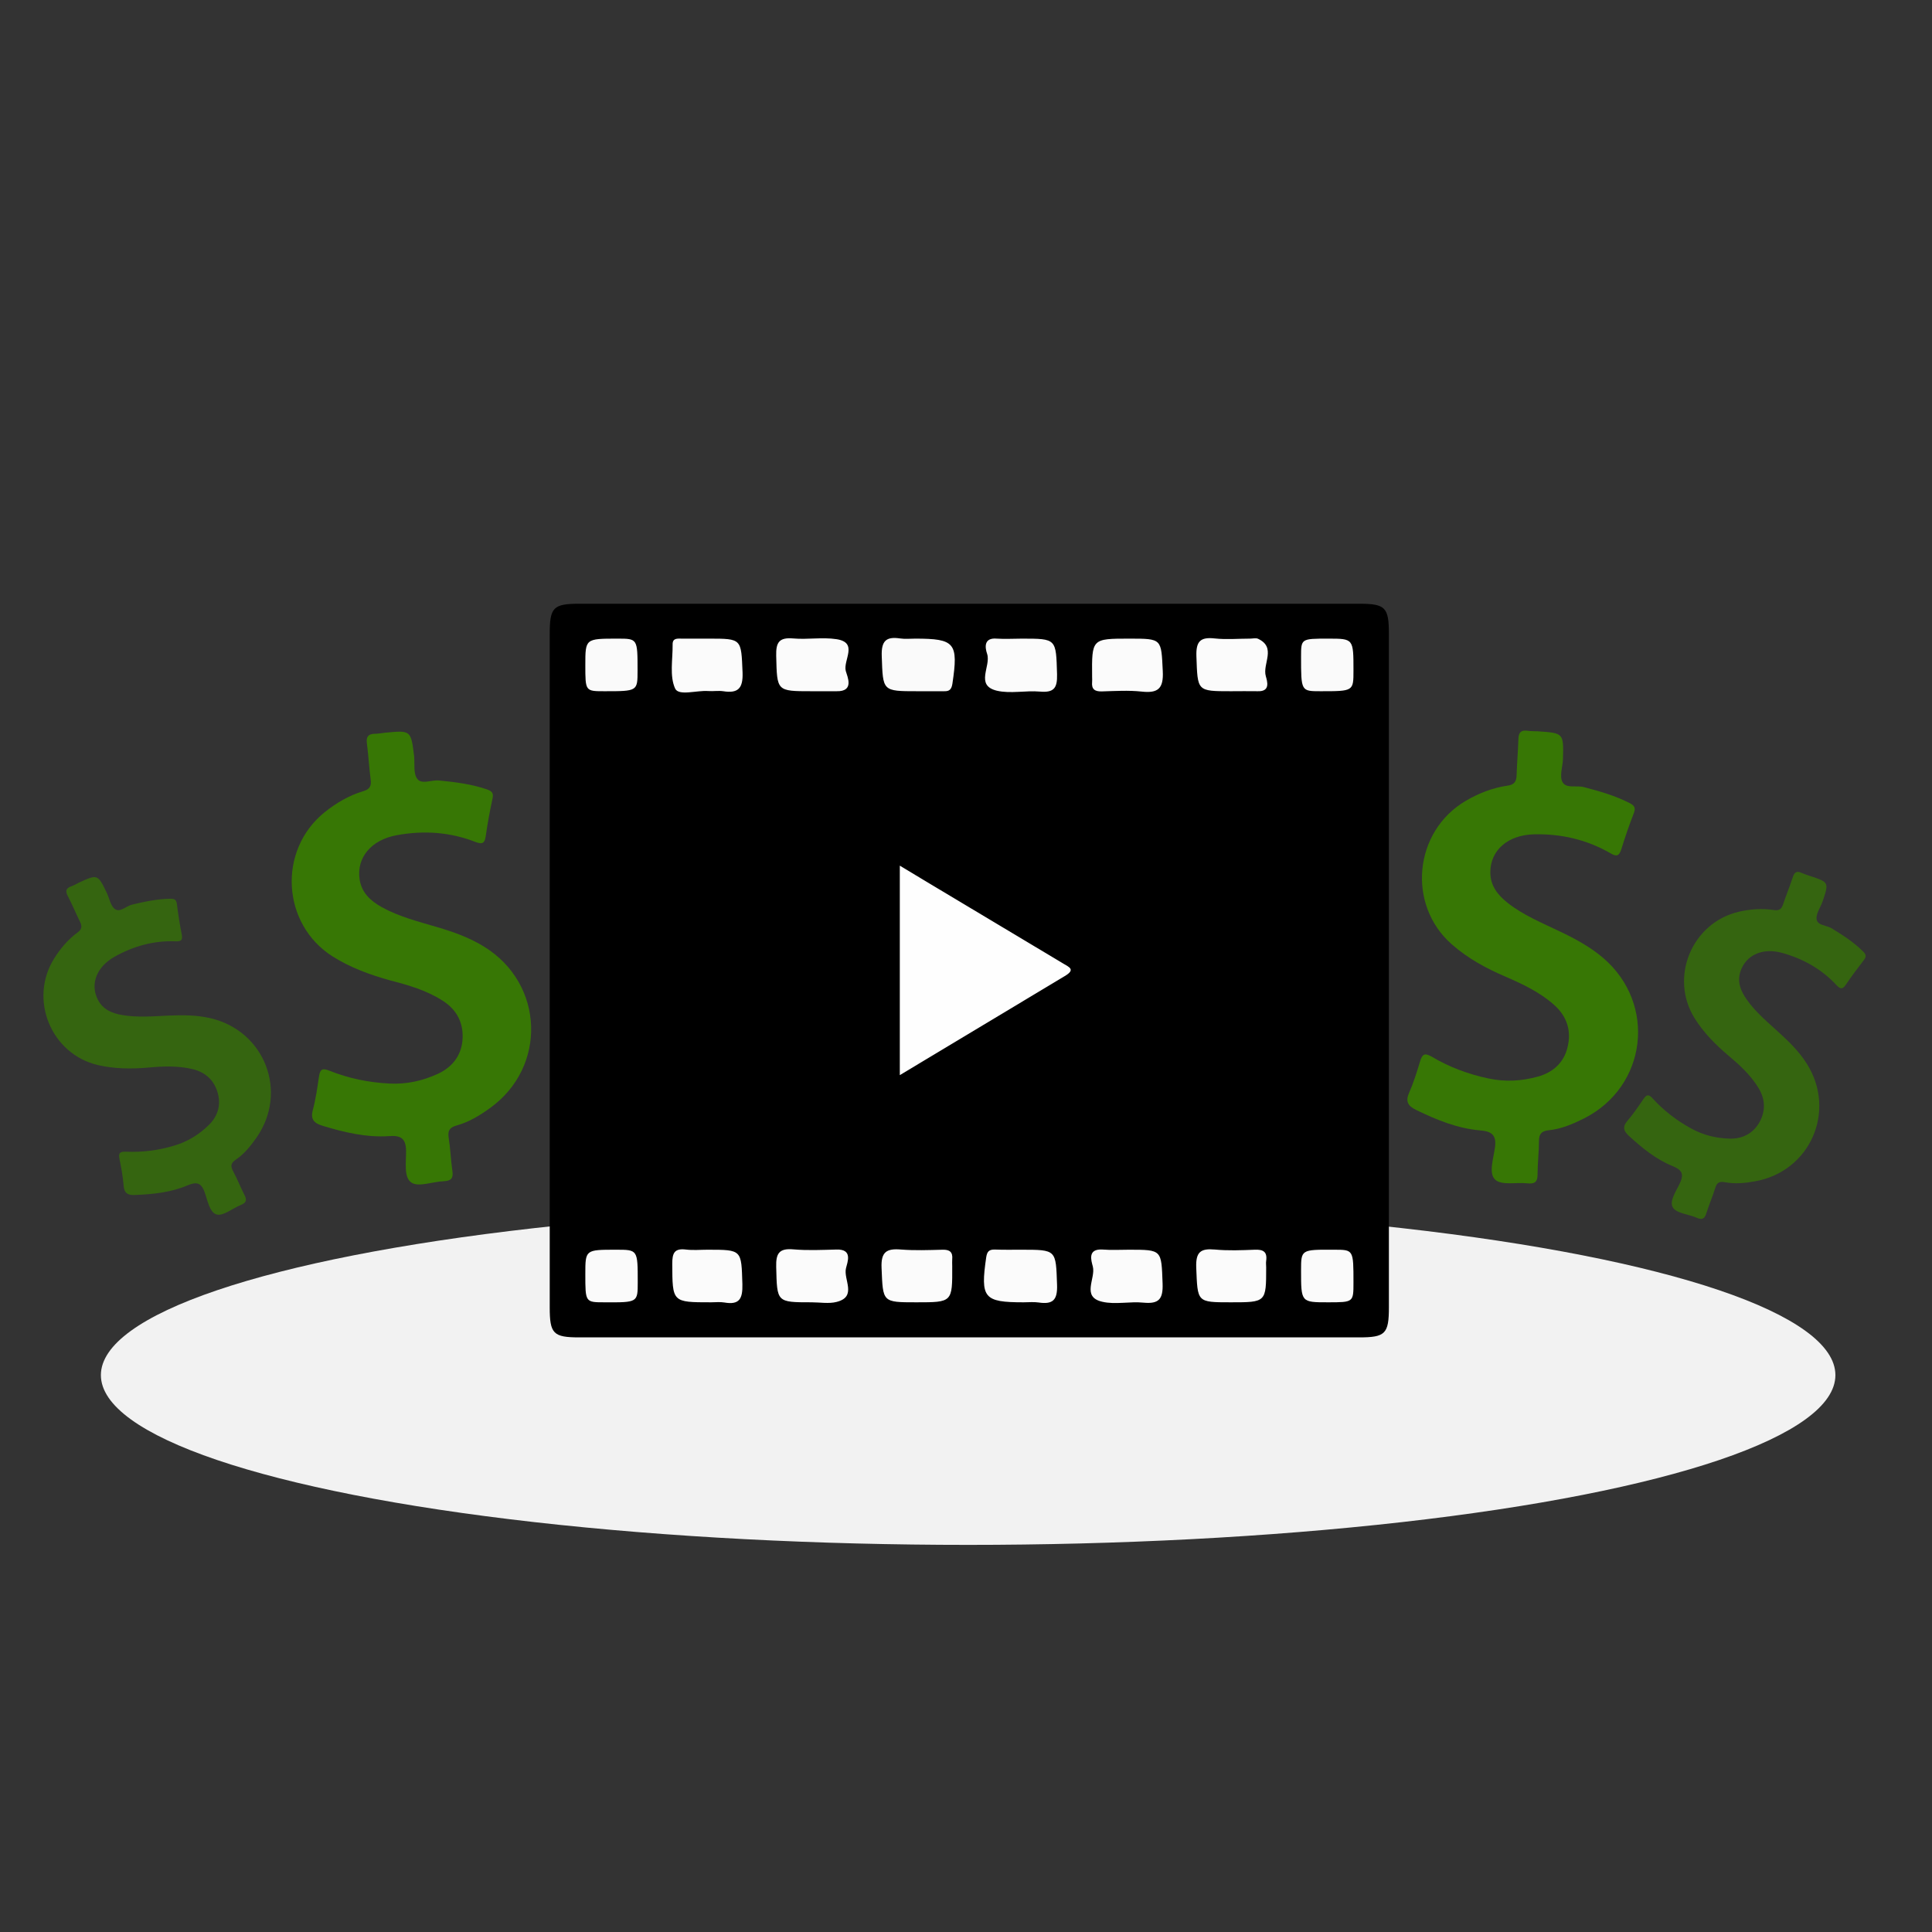 <?xml version="1.0" encoding="utf-8"?>
<!-- Generator: Adobe Illustrator 22.0.1, SVG Export Plug-In . SVG Version: 6.00 Build 0)  -->
<svg version="1.1" xmlns="http://www.w3.org/2000/svg" xmlns:xlink="http://www.w3.org/1999/xlink" x="0px" y="0px"
	 viewBox="0 0 1080 1080" style="enable-background:new 0 0 1080 1080;" xml:space="preserve">
<rect x="0" y="0" width="1080" height="1080" fill="#333333" stroke="none"/>
<style type="text/css">
	.st0{opacity:0.74;fill:#377705;}
	.st1{fill:#F2F2F2;}
	.st2{fill:#377705;}
	.st3{fill:#FEFEFE;}
	.st4{fill:#FBFBFB;}
	.st5{fill:#FAFAFA;}
</style>
<g id="Dollar_Small_Left">
	<path class="st0" d="M59.7,499.1c1.5,3.1,2.1,7.4,4.6,9.1c2.8,2,6.2-1.7,9.5-2.5c7.1-1.7,14.1-3.2,21.5-3.3c2.4,0,3.3,0.6,3.6,3.1
		c0.7,5.6,1.6,11.3,2.7,16.9c0.6,3.2-0.4,3.9-3.4,3.8c-12.2-0.5-23.7,2.7-34.3,8.7c-10,5.7-13.6,15.3-9.2,23.9
		c2.8,5.5,7.8,7.6,13.5,8.6c8.8,1.5,17.6,0.7,26.4,0.3c7.6-0.3,15.2-0.3,22.7,1.4c30.7,6.9,44.1,41.4,25.9,67.1
		c-3.2,4.5-6.7,8.9-11.3,12c-2.7,1.8-3.2,3.4-1.7,6.3c2.4,4.4,4.2,9.1,6.5,13.6c1.5,2.9,0.8,4.3-2.1,5.5c-4.6,1.8-9.7,6.3-13.5,5.3
		c-4-1.1-5.1-8.1-6.8-12.7c-2-5.4-4.8-5.5-9.4-3.6c-9.4,4-19.4,5-29.4,5.4c-3.8,0.2-6.1-0.8-6.4-5.3c-0.4-5-1.3-9.9-2.3-14.8
		c-0.6-3.1-0.1-4.2,3.5-4.1c9.2,0.4,18.2-0.7,27.1-3.4c7.4-2.2,13.6-6,19-11.2c4.9-4.6,7.2-10.7,5.5-17.5
		c-1.8-7.5-6.8-12.3-14.4-14.1c-8.2-1.9-16.5-1.6-24.8-0.8c-9.4,0.8-18.7,0.7-27.9-1.4c-26.2-6.1-38.8-36.6-24.6-59.5
		c3.5-5.6,7.8-10.7,13.1-14.6c2.5-1.8,2.7-3.5,1.4-6.1c-2.4-4.8-4.4-9.8-6.9-14.5c-1.3-2.6-0.9-4.2,1.9-5.2c1.5-0.5,2.8-1.3,4.2-2
		C54.6,488.6,54.6,488.6,59.7,499.1z"/>
	<ellipse class="st1" cx="541.2" cy="768.7" rx="484.8" ry="94.9"/>
</g>
<g id="Dollar_Large_Left">
	<path class="st2" d="M231.5,422.7c0.4,4.3-0.5,9.6,1.7,12.6c2.5,3.5,8.1,0.5,12.3,1c9.1,0.9,18.1,2,26.8,5c2.8,1,3.7,2.1,3,5.2
		c-1.5,7-2.8,14-3.8,21.1c-0.6,4-2.1,4.4-5.6,3.1c-14.3-5.6-29.1-6.6-44.2-3.8c-14.2,2.6-22.4,12.5-20.7,24.5
		c1.1,7.7,6.2,12.2,12.4,15.7c9.8,5.4,20.6,8.1,31.1,11.2c9.2,2.7,18.1,5.9,26.3,11c33.5,20.8,35.1,67.2,3,90.2
		c-5.7,4.1-11.6,7.7-18.4,9.6c-3.9,1.1-5.2,2.7-4.6,6.8c1,6.2,1.2,12.5,2.1,18.8c0.6,4-0.8,5.4-4.8,5.6c-6.2,0.2-14.2,3.5-18.2,0.7
		c-4.3-2.9-2.8-11.7-2.9-17.8c-0.1-7.2-3.4-8.6-9.6-8.1c-12.7,0.8-25-2.1-37.1-5.8c-4.6-1.4-6.9-3.5-5.4-8.9
		c1.6-6,2.5-12.3,3.4-18.5c0.6-3.9,1.6-5.1,5.8-3.4c10.7,4.3,21.9,6.6,33.5,7.2c9.7,0.5,18.6-1.5,27.1-5.4
		c7.7-3.5,12.9-9.7,13.8-18.4c0.9-9.7-2.9-17.4-11.2-22.6c-8.9-5.7-18.9-8.6-29-11.2C207.1,545,196,541,186,534.7
		c-28.5-18-30.9-59.3-4.6-80.6c6.5-5.2,13.6-9.4,21.6-11.8c3.8-1.1,4.7-3,4.2-6.6c-0.9-6.7-1.2-13.4-2.1-20.1
		c-0.5-3.7,0.7-5.3,4.3-5.4c1.9,0,3.9-0.4,5.8-0.6C229.7,408.2,229.7,408.2,231.5,422.7z"/>
</g>
<g id="Video">
	<g>
		<path d="M541.9,337.5c72.7,0,145.4,0,218,0c14.5,0,16.5,2,16.5,16.8c0,125.5,0,251,0,376.5c0,14.8-2,16.8-16.5,16.8
			c-145.4,0-290.7,0-436.1,0c-14.5,0-16.5-2-16.5-16.8c0-125.5,0-251,0-376.5c0-14.8,2-16.8,16.5-16.8
			C396.6,337.5,469.2,337.5,541.9,337.5z"/>
		<path class="st3" d="M503,601c0-39.5,0-77.6,0-117.1c6.2,3.8,11.7,7,17.1,10.3c24.7,14.8,49.4,29.6,74.2,44.4
			c3.5,2.1,7.1,3.4,0.8,7.1C564.8,563.8,534.6,582.1,503,601z"/>
		<path class="st4" d="M396.2,357c18.6,0,18.1,0,18.9,19c0.3,8.8-2.5,11.7-10.8,10.4c-2.7-0.4-5.6,0.1-8.4-0.1
			c-6.4-0.5-16.5,2.9-18.5-1.4c-3.2-7-1.3-16.3-1.4-24.6c-0.1-3.8,2.8-3.3,5.3-3.3C386.3,357,391.3,357,396.2,357z"/>
		<path class="st4" d="M453.7,386.4c-19.7,0-19.3,0-19.8-19.8c-0.2-7.6,1.7-10.4,9.6-9.7c8,0.7,16.2-0.8,24.1,0.4
			c12.4,1.9,3.6,11.8,5.2,17.8c0.9,3.2,4.9,11.5-5.1,11.3C463,386.4,458.4,386.4,453.7,386.4z"/>
		<path class="st5" d="M512.9,386.4c-19.8,0-19.3,0-20-19.6c-0.3-8.5,2.4-11.1,10.3-9.9c2.7,0.4,5.6,0.1,8.4,0.1
			c22.3,0,24.2,2.4,20.8,25.2c-0.5,3.2-1.7,4.3-4.6,4.2C522.8,386.4,517.8,386.4,512.9,386.4z"/>
		<path class="st4" d="M571.2,357c19.5,0,19.1,0,19.7,19.9c0.2,7.7-1.7,10.4-9.6,9.7c-8-0.7-16.4,1.3-24.1-0.5
			c-12.3-3-3.1-13.7-5.4-20.6c-1.2-3.5-2-9.2,5.5-8.5C561.9,357.3,566.6,357,571.2,357z"/>
		<path class="st4" d="M631.3,357c18.4,0,17.8,0,18.7,18.2c0.5,9.8-2.7,12.4-11.8,11.4c-7.4-0.8-14.9-0.3-22.3-0.1
			c-3.9,0.1-5.8-1.2-5.4-5.3c0.1-0.9,0-1.9,0-2.8C610.3,357,610.3,357,631.3,357z"/>
		<path class="st4" d="M688.1,386.4c-19.1,0-18.6,0-19.3-19.5c-0.3-8.5,2.3-10.9,10.3-10c6.5,0.7,13,0.1,19.6,0.1
			c1.6,0,3.4-0.5,4.6,0.1c10.4,4.9,2.3,14,4.3,20.9c0.8,2.9,2.7,8.7-4.6,8.4C698,386.3,693,386.4,688.1,386.4z"/>
		<path class="st4" d="M395.5,698.6c19.4,0,18.9,0,19.5,19.3c0.2,8-1.6,11.7-10.1,10.2c-2.4-0.4-5-0.1-7.4-0.1
			c-21.8,0-21.6,0-21.7-21.6c0-5.8,1.1-8.7,7.6-7.9C387.4,699,391.5,698.6,395.5,698.6z"/>
		<path class="st4" d="M453.7,728c-19.7,0-19.3,0-19.8-19.8c-0.2-7.5,1.6-10.5,9.6-9.8c8,0.7,16.1,0.3,24.1,0.1
			c9.3-0.3,6.1,7.1,5.3,10.5c-1.5,6.3,6.4,15.9-5.3,18.8C463.3,728.9,458.4,728,453.7,728z"/>
		<path class="st4" d="M512.3,728c-19.2,0-18.7,0-19.5-19.2c-0.4-9,2.8-11,10.9-10.3c7.7,0.6,15.5,0.3,23.2,0.1
			c4-0.1,5.8,1.3,5.4,5.4c-0.1,1.2,0,2.5,0,3.7C532.4,728,532.4,728,512.3,728z"/>
		<path class="st4" d="M570.9,698.6c19.8,0,19.3,0,20,19.6c0.3,8.5-2.3,11.1-10.3,9.9c-2.7-0.4-5.6-0.1-8.4-0.1
			c-22.3,0-24.2-2.4-20.9-25.2c0.5-3.2,1.6-4.3,4.6-4.3C561,698.7,566,698.6,570.9,698.6z"/>
		<path class="st4" d="M631.1,698.6c18.6,0,18.1,0,18.8,19c0.3,8.6-2.1,11.4-10.6,10.6c-7.7-0.8-15.8,1.2-23.1-0.5
			c-11.9-2.7-3.6-13-5.3-19.7c-0.9-3.4-3.1-10,5.4-9.5C621.2,698.9,626.2,698.6,631.1,698.6z"/>
		<path class="st4" d="M688,728c-19.1,0-18.5,0-19.3-19.5c-0.3-8.7,2.5-10.7,10.4-10c7.4,0.7,14.9,0.4,22.3,0.1
			c4.7-0.2,7.1,1.1,6.4,6.2c-0.2,1.2,0,2.5,0,3.7C707.8,728,707.8,728,688,728z"/>
		<path class="st5" d="M327.2,371.8c0-14.8,0-14.8,18-14.8c11.2,0,11.2,0,11.2,17.8c0,11.6,0,11.6-18.5,11.6
			C327.2,386.4,327.2,386.4,327.2,371.8z"/>
		<path class="st5" d="M742.5,357c14.1,0,14.1,0,14.1,17.8c0,11.6,0,11.6-18.4,11.6c-10.9,0-10.9,0-10.9-19.3
			C727.3,357,727.3,357,742.5,357z"/>
		<path class="st5" d="M327.2,712.3c0-13.7,0-13.7,17.2-13.7c12.1,0,12.1,0,12.1,18.1c0,11.4,0,11.4-18.6,11.3
			C327.2,728,327.2,728,327.2,712.3z"/>
		<path class="st5" d="M742.3,728c-15,0-15,0-15-17.8c0-11.7,0-11.7,18.5-11.6c10.8,0,10.8,0,10.8,18.3
			C756.6,728,756.6,728,742.3,728z"/>
	</g>
</g>
<g id="Dollar_Large_Right">
	<path class="st2" d="M873.7,424.4c-0.2,4.3-2,9.4-0.3,12.7c2,3.9,7.9,1.8,12,2.9c8.8,2.3,17.6,4.8,25.7,9c2.7,1.4,3.3,2.7,2.2,5.6
		c-2.6,6.7-4.9,13.4-7,20.2c-1.2,3.9-2.8,4.1-6,2.2c-13.3-7.7-27.8-11-43-10.6c-14.4,0.4-24.1,8.9-24.2,21c-0.1,7.7,4.2,13,9.8,17.4
		c8.8,6.9,19.1,11.1,29.1,15.9c8.6,4.1,17,8.6,24.3,14.9c29.9,25.7,24.4,71.8-10.8,89.6c-6.2,3.1-12.7,5.9-19.6,6.6
		c-4,0.4-5.6,1.9-5.6,6c0,6.3-0.8,12.6-0.8,18.9c0,4.1-1.7,5.2-5.6,4.8c-6.2-0.7-14.5,1.3-18.1-2.1c-3.8-3.5-0.9-11.9-0.1-18
		c1-7.1-2.1-9-8.3-9.5c-12.7-1.1-24.4-5.9-35.7-11.4c-4.3-2.1-6.3-4.5-4-9.6c2.5-5.7,4.4-11.8,6.2-17.8c1.2-3.7,2.4-4.7,6.3-2.5
		c9.9,5.9,20.6,9.9,32,12.3c9.5,2,18.6,1.4,27.6-1.1c8.2-2.3,14.3-7.6,16.4-16.1c2.4-9.4-0.2-17.6-7.6-24.1
		c-7.9-7-17.3-11.4-26.9-15.6c-10.8-4.6-21.1-10.2-30-18c-25.4-22.1-21.4-63.4,7.8-80.4c7.2-4.2,14.9-7.2,23.1-8.4
		c3.9-0.5,5.1-2.3,5.2-5.9c0.2-6.7,0.8-13.4,1-20.2c0.1-3.7,1.5-5.1,5.1-4.6c1.9,0.3,3.9,0.2,5.8,0.3
		C874.1,409.8,874.1,409.8,873.7,424.4z"/>
</g>
<g id="Dollar_Small_Right">
	<path class="st0" d="M1018.7,504.3c-1.2,3.2-3.7,6.7-3.2,9.7c0.6,3.4,5.6,3.2,8.5,5c6.2,3.8,12.3,7.7,17.5,12.9
		c1.7,1.7,1.9,2.8,0.4,4.8c-3.5,4.5-6.9,9.1-10.1,13.8c-1.8,2.7-3.1,2.4-5.1,0.3c-8.3-9-18.6-14.8-30.4-18.1
		c-11.1-3.1-20.4,1.2-23.4,10.4c-1.9,5.9,0.2,10.9,3.5,15.6c5.1,7.3,12,12.9,18.5,18.9c5.6,5.1,11,10.5,15.1,17
		c16.8,26.5,1.9,60.4-29.1,65.8c-5.5,1-11,1.5-16.5,0.5c-3.2-0.6-4.7,0.1-5.6,3.3c-1.5,4.8-3.5,9.4-5,14.2c-1,3.1-2.5,3.6-5.4,2.3
		c-4.6-2-11.4-2.4-13.3-5.8c-2.1-3.6,2.1-9.3,4.1-13.8c2.4-5.2,0.5-7.3-4.1-9.2c-9.4-3.8-17.2-10.2-24.6-17
		c-2.8-2.6-3.7-4.9-0.8-8.3c3.3-3.8,6.1-8,8.9-12.1c1.8-2.6,2.9-3.1,5.3-0.4c6.2,6.8,13.4,12.3,21.6,16.8c6.8,3.7,13.9,5.4,21.3,5.6
		c6.8,0.2,12.6-2.5,16.3-8.4c4-6.6,3.9-13.5-0.2-20.1c-4.4-7.2-10.6-12.8-16.9-18.1c-7.2-6.1-13.7-12.7-18.7-20.7
		c-14.2-22.8-1.6-53.3,24.6-59.5c6.5-1.5,13-2,19.6-1c3.1,0.5,4.4-0.5,5.3-3.3c1.7-5.1,3.8-10.1,5.4-15.1c0.9-2.8,2.3-3.6,5-2.3
		c1.4,0.6,2.9,1.1,4.4,1.6C1022.5,493.2,1022.5,493.2,1018.7,504.3z"/>
</g>
</svg>
